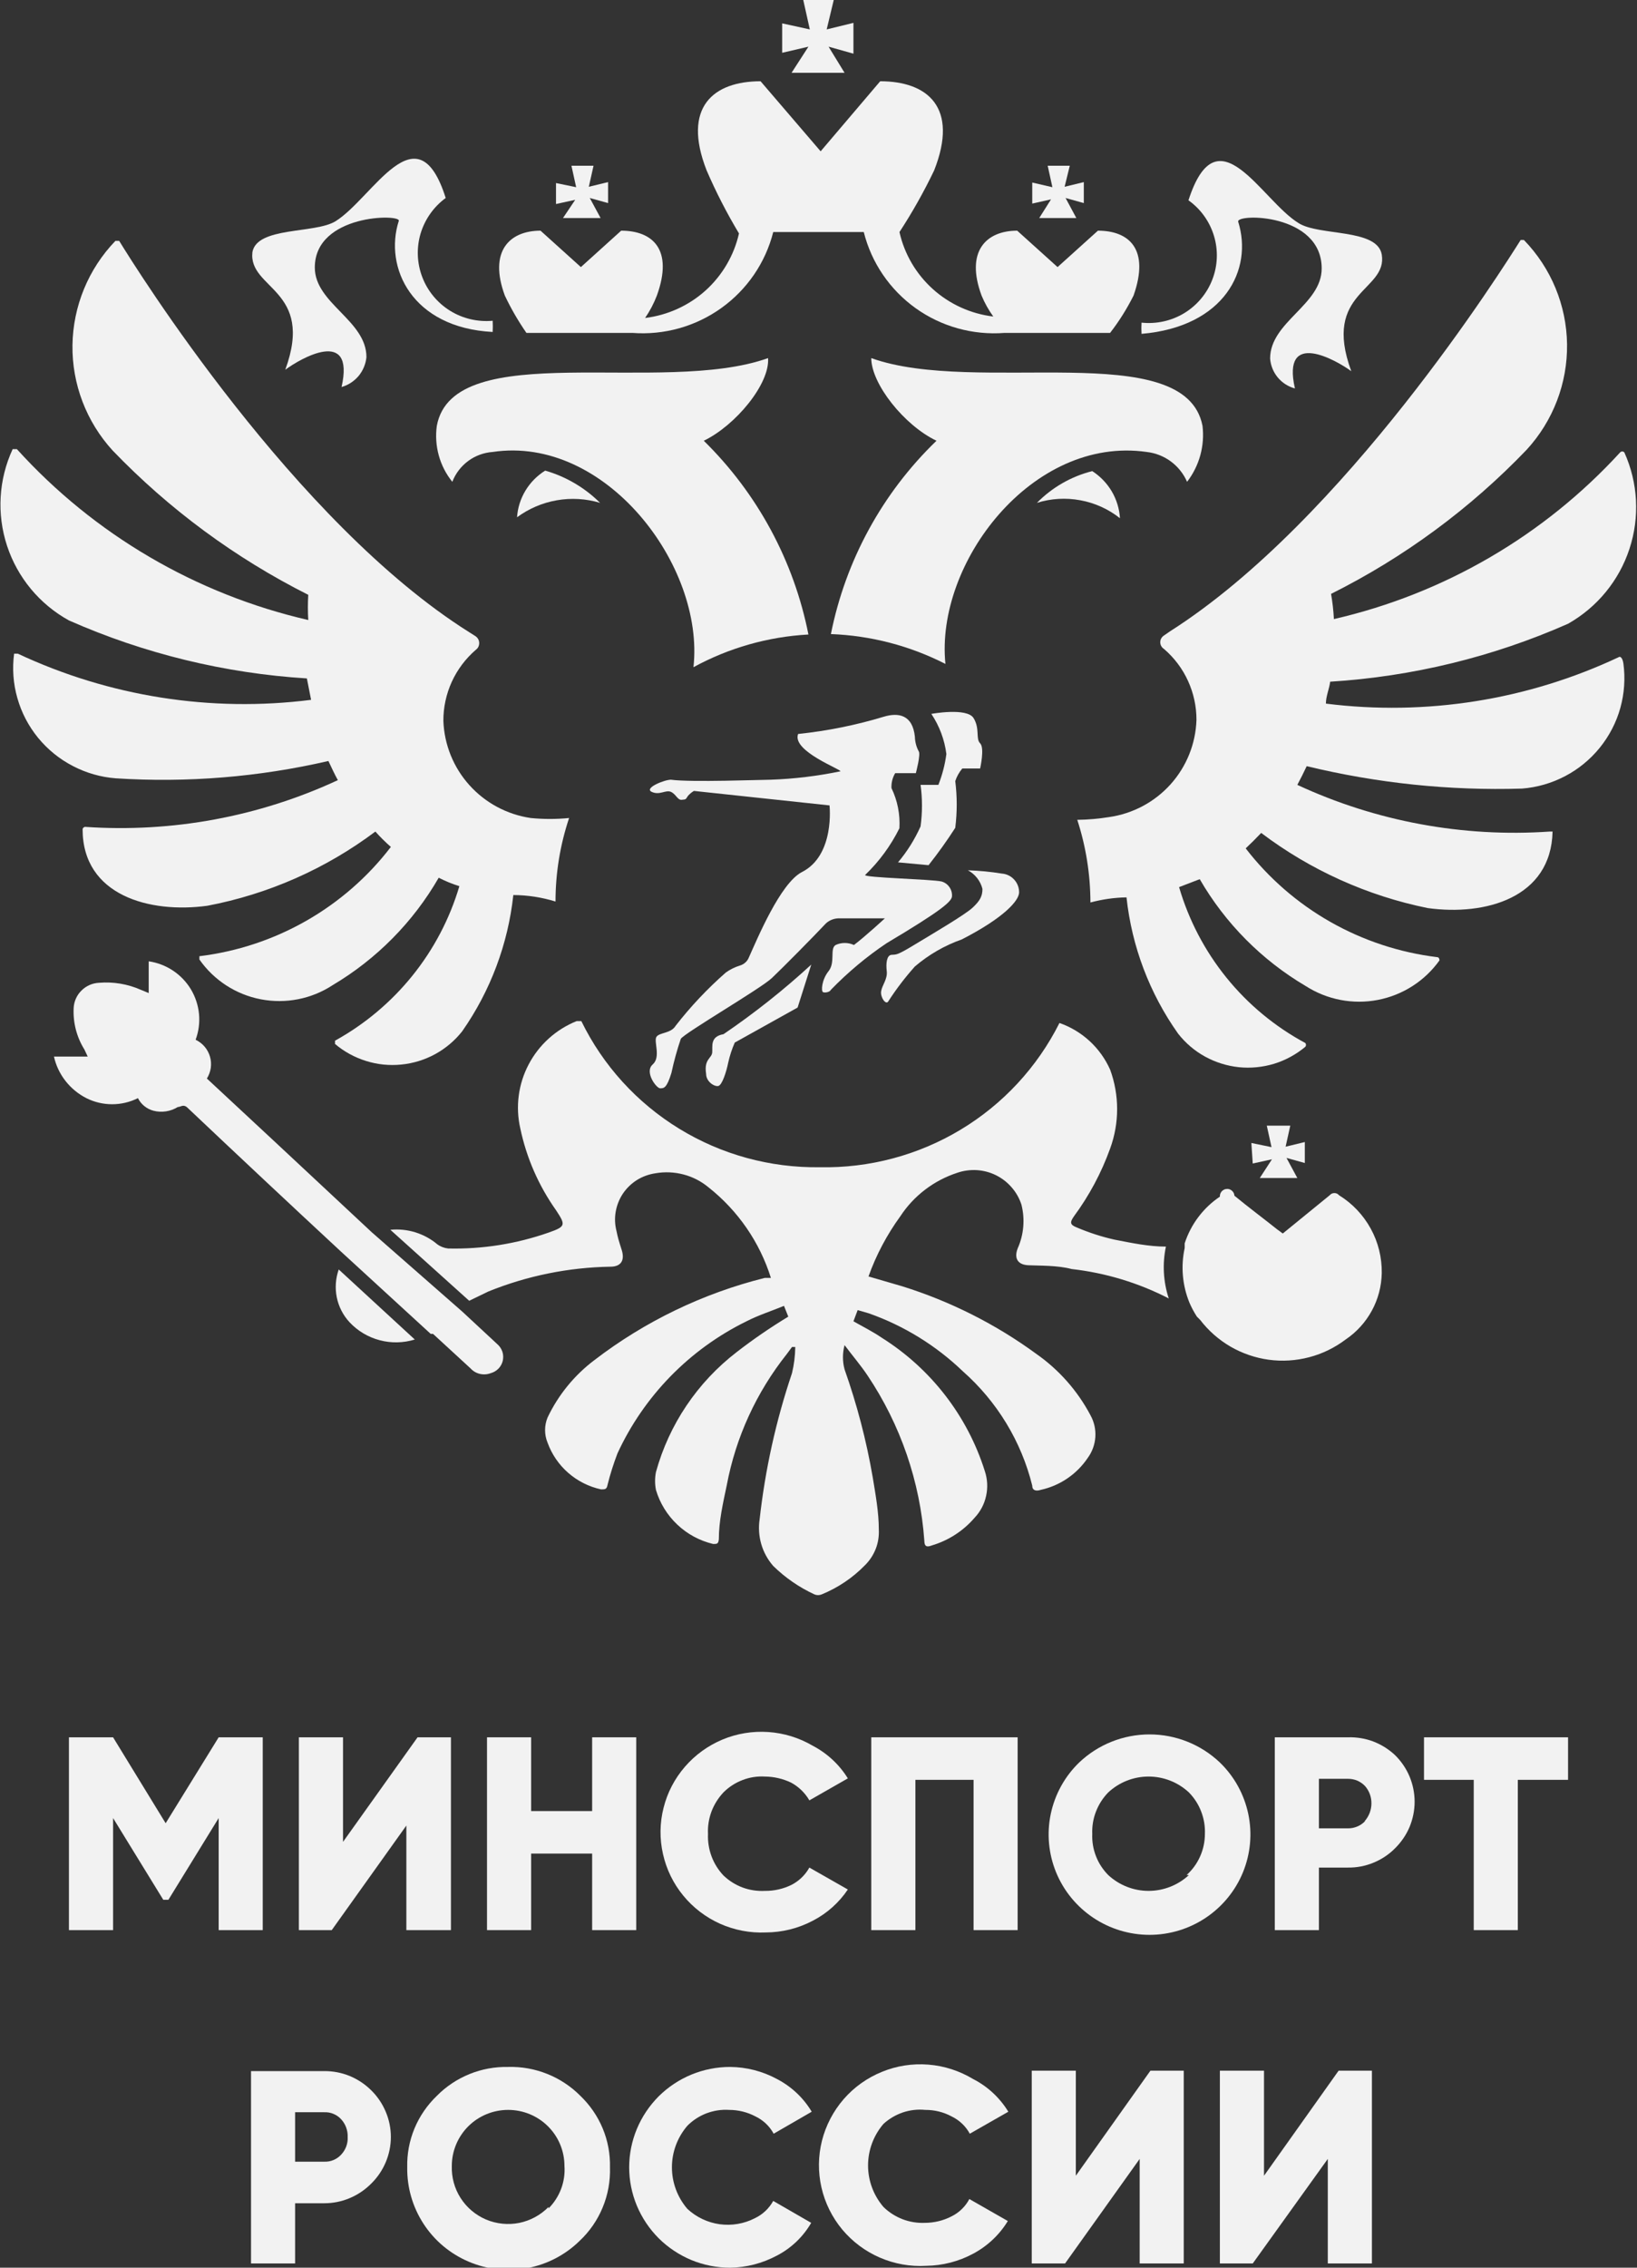 <svg width="26" height="36" viewBox="0 0 26 36" fill="none" xmlns="http://www.w3.org/2000/svg">
<rect x="0" y="0" width="26" height="36" fill="#333333" stroke="none"/>
<g clip-path="url(#clip0_216_4944)">
<path d="M8.942 3.461H9.539L9.367 3.143L9.658 3.224V2.891L9.352 2.965L9.427 2.631H9.076L9.151 2.972L8.831 2.906V3.239L9.136 3.172L8.942 3.461Z" fill="#F2F2F2"/>
<path d="M16.506 3.461H17.095L16.924 3.143L17.214 3.224V2.891L16.909 2.965L16.991 2.631H16.64L16.715 2.972L16.395 2.898V3.232L16.693 3.165L16.506 3.461Z" fill="#F2F2F2"/>
<path d="M8.361 5.285H10.045C10.548 5.323 11.048 5.183 11.457 4.89C11.866 4.597 12.158 4.17 12.281 3.684H13.719C13.841 4.171 14.133 4.599 14.542 4.892C14.951 5.185 15.452 5.324 15.955 5.285H17.631C17.775 5.1 17.899 4.901 18.004 4.692C18.265 3.951 17.93 3.662 17.438 3.662L16.797 4.24L16.156 3.662C15.664 3.662 15.329 3.988 15.59 4.692C15.639 4.81 15.701 4.921 15.776 5.025C15.419 4.982 15.084 4.83 14.817 4.59C14.55 4.35 14.364 4.033 14.286 3.684C14.491 3.37 14.675 3.043 14.837 2.705C15.232 1.705 14.733 1.29 13.98 1.29L13.034 2.402L12.08 1.29C11.335 1.29 10.828 1.697 11.223 2.705C11.372 3.05 11.544 3.384 11.737 3.706C11.658 4.055 11.472 4.372 11.206 4.612C10.939 4.852 10.604 5.004 10.246 5.048C10.322 4.937 10.385 4.817 10.433 4.692C10.701 3.951 10.358 3.662 9.866 3.662L9.226 4.24L8.585 3.662C8.093 3.662 7.758 3.988 8.018 4.692C8.116 4.899 8.231 5.097 8.361 5.285Z" fill="#F2F2F2"/>
<path d="M12.572 1.156H13.414L13.16 0.741L13.555 0.852V0.363L13.13 0.467L13.242 0H12.758L12.862 0.467L12.423 0.371V0.838L12.84 0.741L12.572 1.156Z" fill="#F2F2F2"/>
<path d="M5.552 20.991C5.681 21.129 5.847 21.228 6.03 21.276C6.213 21.325 6.406 21.321 6.588 21.265L5.38 20.153C5.33 20.295 5.319 20.448 5.349 20.596C5.379 20.743 5.449 20.88 5.552 20.991Z" fill="#F2F2F2"/>
<path d="M4.531 5.87C4.769 5.692 5.641 5.188 5.425 6.144C5.531 6.114 5.625 6.052 5.696 5.968C5.766 5.883 5.809 5.779 5.82 5.67C5.82 5.085 5 4.818 5 4.247C5 3.395 6.371 3.395 6.334 3.506C6.096 4.247 6.543 5.203 7.825 5.27C7.828 5.211 7.828 5.151 7.825 5.092C7.588 5.114 7.35 5.058 7.148 4.933C6.947 4.808 6.791 4.62 6.707 4.399C6.622 4.178 6.613 3.935 6.68 3.708C6.748 3.482 6.888 3.283 7.079 3.143C6.625 1.712 5.924 3.143 5.328 3.513C5 3.713 4.084 3.595 4.009 4.002C3.942 4.595 5 4.588 4.531 5.87Z" fill="#F2F2F2"/>
<path d="M5.216 12.081C5.269 12.193 5.313 12.289 5.366 12.385C4.114 12.966 2.734 13.221 1.356 13.127C1.346 13.126 1.335 13.13 1.327 13.137C1.319 13.144 1.313 13.153 1.312 13.164C1.312 14.216 2.377 14.505 3.294 14.379C4.262 14.195 5.175 13.792 5.962 13.201C6.036 13.285 6.118 13.366 6.208 13.445C5.843 13.922 5.386 14.32 4.864 14.618C4.342 14.916 3.765 15.107 3.167 15.18C3.167 15.18 3.167 15.18 3.167 15.232C3.397 15.561 3.746 15.788 4.142 15.864C4.537 15.94 4.947 15.86 5.284 15.639C5.983 15.224 6.563 14.637 6.968 13.934C7.073 13.988 7.183 14.033 7.296 14.068C6.987 15.112 6.277 15.993 5.321 16.521C5.321 16.521 5.321 16.521 5.321 16.573C5.465 16.695 5.633 16.787 5.814 16.843C5.994 16.9 6.185 16.919 6.373 16.9C6.562 16.882 6.745 16.825 6.911 16.735C7.077 16.644 7.223 16.521 7.34 16.373C7.79 15.731 8.069 14.986 8.153 14.209C8.38 14.21 8.606 14.245 8.823 14.312C8.823 13.861 8.896 13.413 9.039 12.986C8.836 13.006 8.631 13.006 8.428 12.986C8.052 12.93 7.708 12.746 7.455 12.464C7.202 12.183 7.056 11.822 7.042 11.444C7.041 11.23 7.087 11.019 7.175 10.825C7.264 10.63 7.394 10.457 7.556 10.317C7.573 10.305 7.587 10.289 7.597 10.27C7.606 10.251 7.611 10.231 7.611 10.21C7.611 10.189 7.606 10.168 7.597 10.15C7.587 10.131 7.573 10.115 7.556 10.102L7.452 10.036C4.68 8.294 2.161 4.262 1.893 3.824C1.893 3.824 1.848 3.824 1.833 3.824C1.403 4.27 1.16 4.862 1.151 5.48C1.143 6.097 1.371 6.695 1.789 7.152C2.686 8.085 3.737 8.86 4.896 9.443C4.888 9.576 4.888 9.71 4.896 9.843C3.11 9.432 1.495 8.485 0.268 7.13C0.268 7.13 0.216 7.13 0.201 7.13C-0.022 7.612 -0.054 8.16 0.112 8.665C0.278 9.169 0.629 9.593 1.096 9.85C2.29 10.377 3.569 10.689 4.874 10.77L4.941 11.11C3.35 11.312 1.734 11.057 0.283 10.377C0.283 10.377 0.224 10.377 0.224 10.377C0.193 10.613 0.21 10.854 0.276 11.083C0.341 11.313 0.453 11.527 0.604 11.712C0.756 11.897 0.943 12.05 1.156 12.16C1.368 12.271 1.601 12.338 1.841 12.356C2.973 12.429 4.111 12.336 5.216 12.081Z" fill="#F2F2F2"/>
<path d="M1.371 17.433C1.498 17.497 1.639 17.53 1.781 17.53C1.923 17.53 2.064 17.497 2.191 17.433C2.215 17.482 2.25 17.525 2.292 17.559C2.335 17.594 2.384 17.619 2.437 17.633C2.502 17.65 2.57 17.653 2.637 17.643C2.703 17.633 2.767 17.609 2.824 17.574C2.869 17.574 2.906 17.529 2.966 17.574C3.781 18.345 4.595 19.108 5.41 19.864L6.841 21.176H6.878L7.474 21.724C7.514 21.768 7.566 21.798 7.623 21.811C7.68 21.824 7.74 21.82 7.795 21.799C7.842 21.786 7.884 21.761 7.918 21.726C7.952 21.691 7.975 21.647 7.986 21.6C7.996 21.553 7.994 21.503 7.979 21.458C7.963 21.412 7.936 21.371 7.899 21.339L7.34 20.82L5.902 19.56L4.33 18.093L3.286 17.122C3.318 17.07 3.339 17.013 3.348 16.953C3.356 16.893 3.352 16.832 3.335 16.774C3.318 16.716 3.289 16.662 3.25 16.616C3.211 16.57 3.162 16.533 3.107 16.506C3.155 16.376 3.174 16.237 3.161 16.099C3.148 15.96 3.104 15.827 3.033 15.707C2.961 15.588 2.864 15.486 2.748 15.409C2.632 15.332 2.5 15.281 2.362 15.261V15.765L2.236 15.713C2.028 15.621 1.799 15.583 1.572 15.602C1.467 15.607 1.368 15.651 1.294 15.725C1.219 15.799 1.175 15.898 1.17 16.002C1.158 16.235 1.218 16.465 1.341 16.662L1.393 16.773H0.857C0.888 16.914 0.951 17.046 1.04 17.16C1.129 17.274 1.242 17.367 1.371 17.433Z" fill="#F2F2F2"/>
<path d="M17.348 7.479C17.014 7.563 16.71 7.738 16.469 7.983C16.692 7.913 16.929 7.899 17.159 7.942C17.389 7.984 17.605 8.082 17.788 8.227C17.779 8.077 17.734 7.931 17.658 7.801C17.581 7.671 17.475 7.561 17.348 7.479Z" fill="#F2F2F2"/>
<path d="M14.04 11.377C13.595 11.512 13.138 11.604 12.676 11.652C12.572 11.926 13.384 12.222 13.347 12.245C12.983 12.32 12.614 12.365 12.244 12.378C12.109 12.378 10.969 12.422 10.656 12.378C10.552 12.378 10.224 12.511 10.351 12.571C10.477 12.63 10.574 12.534 10.656 12.571C10.738 12.608 10.761 12.704 10.828 12.697C10.895 12.689 10.887 12.697 10.925 12.637C10.952 12.605 10.985 12.578 11.021 12.556L13.175 12.786C13.175 12.786 13.264 13.579 12.735 13.845C12.393 14.023 12.027 14.905 11.893 15.202C11.881 15.232 11.862 15.259 11.837 15.281C11.813 15.303 11.783 15.319 11.752 15.328C11.672 15.353 11.596 15.39 11.528 15.439C11.236 15.695 10.969 15.978 10.731 16.284C10.656 16.41 10.47 16.388 10.425 16.462C10.381 16.536 10.5 16.781 10.366 16.899C10.232 17.018 10.425 17.277 10.485 17.277C10.544 17.277 10.589 17.277 10.664 17.033C10.703 16.85 10.753 16.669 10.813 16.492C10.865 16.403 12.087 15.691 12.258 15.528C12.43 15.365 12.922 14.868 13.116 14.661C13.168 14.612 13.237 14.583 13.309 14.579H14.054C14.054 14.579 13.749 14.861 13.563 15.002C13.517 14.981 13.467 14.97 13.417 14.97C13.367 14.97 13.317 14.981 13.272 15.002C13.175 15.061 13.272 15.276 13.16 15.417C13.048 15.558 13.041 15.736 13.071 15.75C13.101 15.765 13.182 15.75 13.197 15.713C13.466 15.436 13.763 15.187 14.084 14.972C14.956 14.453 15.113 14.312 15.12 14.231C15.124 14.179 15.11 14.127 15.08 14.084C15.05 14.04 15.007 14.009 14.956 13.994C14.8 13.957 13.712 13.934 13.741 13.89C13.964 13.676 14.148 13.425 14.285 13.149C14.298 12.929 14.255 12.71 14.159 12.511C14.155 12.428 14.175 12.346 14.218 12.274H14.546C14.546 12.274 14.628 11.97 14.591 11.926C14.553 11.855 14.533 11.776 14.531 11.696C14.494 11.34 14.263 11.311 14.04 11.377Z" fill="#F2F2F2"/>
<path d="M11.215 17.048C11.215 17.174 11.35 17.255 11.409 17.24C11.469 17.226 11.536 17.018 11.566 16.87C11.59 16.76 11.625 16.654 11.67 16.551L12.668 15.995L12.885 15.313C12.448 15.715 11.982 16.084 11.491 16.418C11.275 16.455 11.32 16.61 11.312 16.707C11.305 16.803 11.178 16.811 11.215 17.048Z" fill="#F2F2F2"/>
<path d="M18.213 7.175C18.352 7.191 18.485 7.243 18.597 7.326C18.71 7.41 18.798 7.521 18.854 7.649C19.049 7.396 19.137 7.077 19.099 6.76C18.824 5.344 15.508 6.285 13.838 5.685C13.838 6.093 14.36 6.752 14.874 6.997C14.014 7.826 13.43 8.897 13.197 10.066C13.831 10.09 14.452 10.252 15.016 10.54C14.852 8.939 16.394 6.915 18.213 7.175Z" fill="#F2F2F2"/>
<path d="M14.107 15.899C14.233 15.703 14.375 15.517 14.531 15.343C14.751 15.155 15.004 15.009 15.277 14.913C15.94 14.572 16.178 14.305 16.186 14.172C16.188 14.095 16.16 14.021 16.109 13.965C16.058 13.908 15.986 13.873 15.91 13.868C15.732 13.839 15.553 13.822 15.373 13.816C15.431 13.847 15.48 13.889 15.52 13.94C15.56 13.991 15.589 14.05 15.604 14.112C15.604 14.224 15.567 14.298 15.448 14.409C15.329 14.52 14.837 14.809 14.531 14.994C14.226 15.18 14.233 15.15 14.159 15.158C14.084 15.165 14.069 15.291 14.084 15.417C14.099 15.543 14.01 15.639 13.995 15.736C13.98 15.832 14.069 15.958 14.107 15.899Z" fill="#F2F2F2"/>
<path d="M14.904 12.46H14.621C14.651 12.678 14.651 12.9 14.621 13.119C14.529 13.325 14.409 13.517 14.263 13.69L14.748 13.735C14.899 13.544 15.041 13.346 15.172 13.142C15.203 12.895 15.203 12.646 15.172 12.4C15.196 12.327 15.234 12.259 15.284 12.2H15.567C15.567 12.2 15.642 11.874 15.567 11.8C15.493 11.726 15.567 11.57 15.463 11.4C15.359 11.229 14.792 11.333 14.792 11.333C14.92 11.524 15.002 11.742 15.031 11.97C15.009 12.138 14.966 12.302 14.904 12.46Z" fill="#F2F2F2"/>
<path d="M9.531 7.983C9.288 7.742 8.989 7.566 8.659 7.471C8.531 7.551 8.424 7.659 8.346 7.788C8.268 7.917 8.222 8.062 8.212 8.212C8.399 8.074 8.615 7.982 8.844 7.942C9.073 7.902 9.309 7.916 9.531 7.983Z" fill="#F2F2F2"/>
<path d="M12.199 5.685C10.522 6.285 7.199 5.344 6.938 6.76C6.916 6.917 6.927 7.077 6.969 7.23C7.011 7.383 7.084 7.525 7.184 7.649C7.234 7.518 7.322 7.403 7.435 7.319C7.548 7.235 7.684 7.185 7.825 7.175C9.613 6.908 11.193 8.976 11.014 10.592C11.576 10.285 12.2 10.108 12.84 10.073C12.609 8.905 12.03 7.833 11.178 6.997C11.685 6.752 12.229 6.093 12.199 5.685Z" fill="#F2F2F2"/>
<path d="M19.666 3.521C19.621 3.387 20.992 3.38 20.992 4.262C20.992 4.84 20.173 5.107 20.173 5.692C20.181 5.802 20.224 5.907 20.294 5.992C20.365 6.077 20.46 6.138 20.567 6.167C20.351 5.218 21.231 5.722 21.462 5.893C20.992 4.618 22.043 4.625 21.946 4.04C21.872 3.624 20.955 3.75 20.627 3.543C20.031 3.18 19.338 1.749 18.876 3.18C19.07 3.318 19.212 3.516 19.281 3.744C19.35 3.971 19.341 4.215 19.256 4.436C19.171 4.658 19.014 4.846 18.811 4.97C18.607 5.094 18.368 5.147 18.131 5.122C18.127 5.181 18.127 5.24 18.131 5.3C19.45 5.188 19.904 4.277 19.666 3.521Z" fill="#F2F2F2"/>
<path d="M19.897 18.471L20.202 18.404L20.009 18.701H20.605L20.433 18.382L20.724 18.463V18.13L20.419 18.204L20.493 17.87H20.12L20.195 18.211L19.875 18.145L19.897 18.471Z" fill="#F2F2F2"/>
<path d="M19.375 18.997C19.111 19.174 18.914 19.436 18.816 19.738V19.812C18.753 20.102 18.779 20.404 18.891 20.679C18.924 20.756 18.964 20.831 19.01 20.902L19.062 20.954C19.193 21.125 19.357 21.269 19.544 21.378C19.731 21.486 19.938 21.557 20.152 21.586C20.367 21.615 20.585 21.601 20.794 21.546C21.004 21.491 21.2 21.395 21.372 21.265C21.546 21.148 21.688 20.991 21.788 20.808C21.888 20.625 21.942 20.421 21.946 20.212C21.95 19.965 21.89 19.721 21.771 19.505C21.652 19.288 21.479 19.105 21.268 18.975C21.259 18.964 21.247 18.955 21.235 18.949C21.222 18.943 21.208 18.94 21.194 18.94C21.179 18.94 21.165 18.943 21.152 18.949C21.139 18.955 21.128 18.964 21.119 18.975L20.374 19.582L20.284 19.516C20.061 19.338 19.83 19.167 19.606 18.982C19.605 18.967 19.601 18.952 19.595 18.939C19.588 18.925 19.578 18.913 19.567 18.903C19.556 18.893 19.542 18.885 19.528 18.88C19.514 18.875 19.498 18.873 19.483 18.875C19.468 18.875 19.453 18.879 19.44 18.886C19.426 18.893 19.414 18.902 19.404 18.913C19.394 18.925 19.386 18.938 19.381 18.952C19.376 18.967 19.374 18.982 19.375 18.997Z" fill="#F2F2F2"/>
<path d="M17.632 18.233C17.78 17.829 17.78 17.385 17.632 16.981C17.555 16.809 17.445 16.655 17.306 16.527C17.168 16.4 17.005 16.302 16.827 16.24C16.475 16.941 15.931 17.529 15.257 17.934C14.582 18.34 13.806 18.546 13.019 18.53C12.231 18.541 11.457 18.329 10.787 17.918C10.116 17.507 9.577 16.915 9.233 16.21H9.159C8.83 16.342 8.56 16.586 8.396 16.899C8.232 17.211 8.185 17.571 8.264 17.915C8.362 18.381 8.555 18.822 8.831 19.212C8.987 19.449 8.987 19.471 8.712 19.568C8.2 19.747 7.659 19.833 7.117 19.82C7.055 19.813 6.995 19.79 6.945 19.753C6.843 19.667 6.724 19.603 6.596 19.563C6.468 19.524 6.334 19.51 6.2 19.523L7.452 20.65L7.758 20.502C8.374 20.253 9.031 20.12 9.695 20.109C9.867 20.109 9.926 20.005 9.874 19.842C9.822 19.679 9.814 19.649 9.792 19.545C9.766 19.444 9.761 19.339 9.779 19.236C9.797 19.133 9.836 19.035 9.894 18.948C9.953 18.861 10.029 18.788 10.118 18.732C10.207 18.677 10.307 18.641 10.411 18.626C10.559 18.6 10.711 18.607 10.856 18.645C11.002 18.683 11.137 18.753 11.253 18.849C11.72 19.218 12.066 19.719 12.244 20.287H12.147C11.165 20.532 10.244 20.976 9.442 21.591C9.123 21.831 8.868 22.144 8.697 22.503C8.644 22.631 8.644 22.775 8.697 22.903C8.764 23.088 8.877 23.253 9.025 23.382C9.174 23.512 9.353 23.602 9.546 23.644C9.613 23.644 9.636 23.644 9.65 23.57C9.692 23.401 9.745 23.236 9.807 23.073C10.228 22.161 10.951 21.42 11.856 20.976C12.043 20.88 12.251 20.813 12.452 20.731L12.52 20.902C12.236 21.074 11.962 21.262 11.7 21.465C11.076 21.945 10.626 22.614 10.418 23.37C10.4 23.463 10.4 23.559 10.418 23.652C10.48 23.862 10.597 24.052 10.757 24.203C10.916 24.354 11.113 24.46 11.327 24.511C11.387 24.511 11.409 24.511 11.417 24.437C11.417 24.148 11.484 23.859 11.543 23.578C11.686 22.817 12.014 22.102 12.497 21.495L12.579 21.384H12.631C12.629 21.523 12.612 21.663 12.579 21.799C12.325 22.552 12.153 23.329 12.065 24.119C12.045 24.25 12.054 24.385 12.091 24.513C12.128 24.641 12.193 24.759 12.281 24.86C12.472 25.047 12.694 25.2 12.937 25.312C12.954 25.319 12.973 25.323 12.993 25.323C13.012 25.323 13.031 25.319 13.049 25.312C13.306 25.207 13.54 25.051 13.734 24.852C13.81 24.779 13.869 24.689 13.908 24.591C13.947 24.493 13.963 24.387 13.958 24.282C13.958 24.007 13.906 23.726 13.861 23.451C13.761 22.869 13.611 22.296 13.414 21.739C13.38 21.613 13.38 21.48 13.414 21.354C13.548 21.532 13.675 21.68 13.779 21.836C14.303 22.618 14.614 23.522 14.681 24.459C14.681 24.556 14.725 24.563 14.8 24.534C15.063 24.456 15.299 24.304 15.478 24.096C15.57 23.999 15.634 23.879 15.662 23.748C15.691 23.618 15.684 23.482 15.642 23.355C15.366 22.477 14.784 21.726 14.002 21.235C13.861 21.139 13.712 21.065 13.555 20.976L13.622 20.798L13.801 20.85C14.358 21.047 14.866 21.36 15.292 21.769C15.836 22.249 16.221 22.882 16.395 23.585C16.395 23.666 16.462 23.674 16.529 23.652C16.833 23.586 17.1 23.405 17.274 23.148C17.346 23.05 17.389 22.934 17.397 22.813C17.405 22.692 17.378 22.572 17.319 22.466C17.114 22.079 16.82 21.746 16.462 21.495C15.816 21.022 15.095 20.659 14.33 20.42L13.794 20.264C13.916 19.923 14.087 19.601 14.3 19.308C14.513 18.983 14.832 18.74 15.202 18.619C15.302 18.584 15.409 18.57 15.515 18.576C15.621 18.583 15.724 18.61 15.819 18.657C15.914 18.704 15.999 18.77 16.068 18.85C16.138 18.93 16.19 19.022 16.223 19.123C16.282 19.355 16.261 19.601 16.163 19.82C16.104 19.975 16.163 20.079 16.335 20.086C16.506 20.094 16.797 20.086 17.02 20.146C17.559 20.207 18.082 20.365 18.563 20.613C18.476 20.347 18.46 20.063 18.518 19.79C18.243 19.79 17.967 19.731 17.699 19.679C17.494 19.633 17.295 19.568 17.102 19.486C16.991 19.442 16.991 19.404 17.058 19.308C17.3 18.98 17.494 18.617 17.632 18.233Z" fill="#F2F2F2"/>
<path d="M25.717 10.429C24.267 11.113 22.651 11.37 21.059 11.17C21.059 11.051 21.112 10.94 21.127 10.822C22.431 10.741 23.71 10.43 24.905 9.902C25.367 9.641 25.715 9.217 25.88 8.714C26.046 8.211 26.017 7.665 25.799 7.182C25.795 7.178 25.79 7.174 25.784 7.171C25.778 7.169 25.772 7.167 25.765 7.167C25.759 7.167 25.753 7.169 25.747 7.171C25.741 7.174 25.736 7.178 25.732 7.182C24.522 8.503 22.936 9.426 21.186 9.828C21.179 9.694 21.164 9.561 21.141 9.428C22.302 8.848 23.353 8.073 24.249 7.138C24.668 6.681 24.897 6.083 24.889 5.465C24.881 4.847 24.636 4.255 24.204 3.81H24.152C23.876 4.247 21.358 8.257 18.585 10.021L18.488 10.088C18.47 10.099 18.455 10.115 18.444 10.134C18.433 10.152 18.428 10.174 18.428 10.195C18.428 10.217 18.433 10.238 18.444 10.257C18.455 10.276 18.47 10.291 18.488 10.303C18.651 10.443 18.781 10.616 18.869 10.81C18.958 11.005 19.004 11.216 19.003 11.429C18.991 11.807 18.845 12.169 18.592 12.451C18.338 12.733 17.993 12.917 17.617 12.971C17.449 12.998 17.28 13.013 17.11 13.015C17.248 13.439 17.318 13.882 17.319 14.327C17.506 14.277 17.698 14.249 17.892 14.246C17.976 15.025 18.258 15.77 18.712 16.41C18.829 16.559 18.974 16.683 19.14 16.774C19.306 16.865 19.489 16.922 19.677 16.942C19.866 16.961 20.056 16.942 20.238 16.887C20.419 16.831 20.587 16.739 20.732 16.618C20.739 16.61 20.743 16.599 20.743 16.588C20.743 16.577 20.739 16.567 20.732 16.558C20.249 16.298 19.824 15.946 19.48 15.521C19.136 15.096 18.88 14.607 18.727 14.083L19.055 13.957C19.46 14.657 20.04 15.242 20.739 15.654C21.078 15.871 21.488 15.95 21.883 15.874C22.279 15.798 22.63 15.573 22.863 15.246C22.863 15.246 22.863 15.195 22.826 15.195C22.229 15.122 21.653 14.932 21.131 14.636C20.608 14.339 20.151 13.942 19.785 13.468C19.865 13.393 19.947 13.312 20.031 13.223C20.812 13.813 21.716 14.221 22.677 14.416C23.593 14.542 24.636 14.253 24.659 13.201C24.659 13.201 24.659 13.201 24.614 13.201C23.236 13.296 21.856 13.041 20.605 12.46C20.657 12.363 20.709 12.259 20.754 12.163C21.873 12.434 23.023 12.554 24.174 12.519C24.414 12.5 24.646 12.433 24.859 12.321C25.071 12.21 25.258 12.056 25.409 11.87C25.559 11.684 25.671 11.47 25.735 11.24C25.799 11.01 25.816 10.769 25.784 10.533C25.769 10.436 25.732 10.421 25.717 10.429Z" fill="#F2F2F2"/>
<path d="M4.173 30.641V27.58H3.473L2.631 28.944L1.796 27.58H1.095V30.641H1.796V28.862L2.593 30.159H2.675L3.473 28.862V30.641H4.173Z" fill="#F2F2F2"/>
<path d="M13.838 30.641H14.539V28.255H15.463V30.641H16.163V27.58H13.838V30.641Z" fill="#F2F2F2"/>
<path d="M21.41 27.58H20.247V30.641H20.948V29.648H21.41C21.548 29.65 21.685 29.624 21.813 29.571C21.941 29.519 22.058 29.442 22.155 29.344C22.254 29.247 22.333 29.132 22.387 29.005C22.44 28.877 22.468 28.741 22.468 28.603C22.468 28.465 22.44 28.328 22.387 28.201C22.333 28.073 22.254 27.958 22.155 27.861C22.055 27.768 21.938 27.695 21.811 27.646C21.683 27.598 21.546 27.576 21.41 27.58ZM21.678 28.914C21.643 28.95 21.602 28.978 21.555 28.997C21.509 29.016 21.46 29.026 21.41 29.025H20.948V28.239H21.41C21.46 28.239 21.509 28.248 21.555 28.267C21.602 28.287 21.643 28.315 21.678 28.351C21.747 28.428 21.784 28.529 21.782 28.632C21.781 28.733 21.744 28.831 21.678 28.907V28.914Z" fill="#F2F2F2"/>
<path d="M22.617 28.255H23.407V30.641H24.107V28.255H24.905V27.58H22.617V28.255Z" fill="#F2F2F2"/>
<path d="M19.375 27.98C19.074 27.694 18.674 27.534 18.258 27.534C17.841 27.534 17.441 27.694 17.14 27.98C16.911 28.201 16.755 28.485 16.689 28.796C16.624 29.106 16.653 29.428 16.773 29.722C16.893 30.016 17.099 30.267 17.363 30.444C17.627 30.621 17.939 30.716 18.258 30.716C18.576 30.716 18.888 30.621 19.152 30.444C19.416 30.267 19.622 30.016 19.742 29.722C19.862 29.428 19.891 29.106 19.826 28.796C19.76 28.485 19.604 28.201 19.375 27.98ZM18.883 29.767C18.709 29.928 18.48 30.018 18.242 30.018C18.005 30.018 17.776 29.928 17.602 29.767C17.517 29.681 17.45 29.579 17.407 29.467C17.363 29.355 17.343 29.235 17.348 29.114C17.343 28.993 17.363 28.872 17.407 28.759C17.451 28.645 17.517 28.542 17.602 28.455C17.776 28.293 18.005 28.203 18.242 28.203C18.48 28.203 18.709 28.293 18.883 28.455C18.968 28.542 19.035 28.645 19.078 28.759C19.122 28.872 19.142 28.993 19.137 29.114C19.137 29.237 19.111 29.359 19.061 29.471C19.011 29.584 18.938 29.684 18.846 29.767H18.883Z" fill="#F2F2F2"/>
<path d="M7.162 30.641V27.58H6.632L5.448 29.24V27.58H4.747V30.641H5.269L6.454 28.981V30.641H7.162Z" fill="#F2F2F2"/>
<path d="M10.105 30.641V27.58H9.405V28.751H8.436V27.58H7.735V30.641H8.436V29.426H9.405V30.641H10.105Z" fill="#F2F2F2"/>
<path d="M13.466 29.996L12.855 29.648C12.79 29.765 12.691 29.861 12.572 29.922C12.44 29.987 12.294 30.02 12.147 30.018C12.027 30.024 11.906 30.006 11.793 29.964C11.681 29.922 11.578 29.857 11.491 29.774C11.408 29.686 11.343 29.582 11.301 29.469C11.259 29.355 11.24 29.235 11.245 29.114C11.239 28.993 11.258 28.873 11.3 28.759C11.343 28.646 11.408 28.542 11.491 28.454C11.576 28.369 11.679 28.302 11.792 28.259C11.905 28.215 12.026 28.196 12.147 28.203C12.291 28.204 12.434 28.237 12.564 28.299C12.685 28.364 12.786 28.462 12.855 28.581L13.466 28.232C13.33 28.012 13.137 27.833 12.907 27.713C12.692 27.587 12.451 27.513 12.202 27.496C11.954 27.479 11.704 27.52 11.474 27.616C11.245 27.712 11.04 27.86 10.878 28.048C10.715 28.236 10.599 28.459 10.539 28.7C10.478 28.94 10.475 29.191 10.53 29.433C10.584 29.675 10.694 29.901 10.852 30.093C11.009 30.285 11.21 30.438 11.437 30.54C11.665 30.641 11.913 30.689 12.162 30.678C12.422 30.677 12.677 30.614 12.907 30.493C13.133 30.377 13.325 30.206 13.466 29.996Z" fill="#F2F2F2"/>
<path d="M17.087 34.54V32.872H16.387V35.933H16.916L18.101 34.273V35.933H18.801V32.872H18.272L17.087 34.54Z" fill="#F2F2F2"/>
<path d="M11.58 33.495C11.726 33.495 11.869 33.53 11.998 33.598C12.121 33.657 12.223 33.753 12.288 33.873L12.892 33.524C12.761 33.303 12.569 33.124 12.341 33.005C12.112 32.881 11.856 32.815 11.595 32.813C11.385 32.813 11.177 32.854 10.982 32.934C10.788 33.014 10.611 33.132 10.462 33.279C10.314 33.428 10.196 33.603 10.115 33.797C10.035 33.99 9.993 34.197 9.993 34.406C9.993 34.616 10.035 34.823 10.115 35.016C10.196 35.209 10.314 35.385 10.462 35.533C10.611 35.681 10.788 35.798 10.982 35.879C11.177 35.959 11.385 36 11.595 36C11.856 35.997 12.111 35.93 12.341 35.807C12.568 35.689 12.756 35.509 12.884 35.288L12.281 34.94C12.215 35.059 12.114 35.155 11.99 35.214C11.818 35.303 11.622 35.336 11.43 35.31C11.238 35.283 11.059 35.198 10.917 35.066C10.759 34.882 10.672 34.648 10.672 34.406C10.672 34.164 10.759 33.931 10.917 33.747C11.003 33.66 11.107 33.593 11.221 33.549C11.336 33.506 11.458 33.487 11.58 33.495Z" fill="#F2F2F2"/>
<path d="M5.149 32.879H3.987V35.933H4.687V34.977H5.149C5.288 34.977 5.426 34.95 5.553 34.896C5.681 34.843 5.797 34.764 5.895 34.666C5.994 34.569 6.072 34.454 6.126 34.327C6.18 34.199 6.208 34.063 6.208 33.925C6.208 33.786 6.18 33.65 6.126 33.523C6.072 33.395 5.994 33.28 5.895 33.183C5.797 33.086 5.681 33.009 5.553 32.956C5.425 32.904 5.288 32.878 5.149 32.879ZM5.418 34.206C5.384 34.243 5.342 34.272 5.296 34.291C5.25 34.311 5.199 34.319 5.149 34.317H4.687V33.532H5.149C5.199 33.53 5.25 33.538 5.296 33.558C5.342 33.577 5.384 33.606 5.418 33.643C5.488 33.719 5.526 33.821 5.522 33.925C5.525 33.976 5.517 34.028 5.499 34.076C5.481 34.124 5.453 34.169 5.418 34.206Z" fill="#F2F2F2"/>
<path d="M8.071 32.813C7.86 32.809 7.651 32.847 7.457 32.926C7.262 33.005 7.085 33.123 6.938 33.272C6.785 33.419 6.664 33.595 6.583 33.79C6.502 33.985 6.463 34.195 6.468 34.406C6.463 34.724 6.553 35.035 6.726 35.302C6.899 35.569 7.148 35.778 7.441 35.903C7.734 36.029 8.058 36.065 8.372 36.007C8.686 35.949 8.975 35.799 9.203 35.577C9.363 35.428 9.489 35.245 9.572 35.044C9.656 34.842 9.695 34.624 9.688 34.406C9.693 34.195 9.654 33.985 9.573 33.79C9.492 33.595 9.371 33.419 9.218 33.272C9.069 33.122 8.89 33.003 8.692 32.924C8.495 32.845 8.283 32.807 8.071 32.813ZM8.712 35.036C8.586 35.165 8.423 35.253 8.246 35.289C8.069 35.324 7.885 35.305 7.719 35.235C7.553 35.164 7.412 35.045 7.315 34.893C7.218 34.741 7.17 34.564 7.176 34.384C7.176 34.148 7.271 33.922 7.438 33.755C7.606 33.588 7.833 33.495 8.071 33.495C8.308 33.495 8.535 33.588 8.703 33.755C8.871 33.922 8.965 34.148 8.965 34.384C8.974 34.508 8.956 34.632 8.912 34.749C8.868 34.865 8.8 34.971 8.712 35.059V35.036Z" fill="#F2F2F2"/>
<path d="M14.695 33.495C14.841 33.494 14.985 33.529 15.113 33.598C15.236 33.657 15.338 33.753 15.403 33.873L16.015 33.524C15.88 33.303 15.687 33.123 15.456 33.005C15.24 32.875 14.997 32.796 14.745 32.776C14.493 32.756 14.24 32.795 14.007 32.891C13.773 32.986 13.565 33.134 13.4 33.324C13.235 33.514 13.117 33.74 13.055 33.984C12.994 34.227 12.991 34.482 13.047 34.727C13.103 34.972 13.216 35.2 13.377 35.394C13.539 35.587 13.743 35.74 13.975 35.84C14.206 35.94 14.458 35.985 14.71 35.97C14.971 35.967 15.227 35.901 15.456 35.778C15.683 35.657 15.874 35.478 16.007 35.259L15.396 34.91C15.333 35.029 15.234 35.126 15.113 35.185C14.982 35.253 14.836 35.288 14.688 35.288C14.567 35.293 14.447 35.273 14.334 35.23C14.221 35.186 14.119 35.121 14.032 35.036C13.874 34.852 13.787 34.619 13.787 34.377C13.787 34.135 13.874 33.901 14.032 33.717C14.121 33.636 14.226 33.574 14.34 33.535C14.454 33.497 14.575 33.483 14.695 33.495Z" fill="#F2F2F2"/>
<path d="M20.076 34.54V32.872H19.375V35.933H19.897L21.089 34.273V35.933H21.79V32.872H21.261L20.076 34.54Z" fill="#F2F2F2"/>
</g>
<defs>
<clipPath id="clip0_216_4944">
<rect width="26" height="36" fill="white"/>
</clipPath>
</defs>
</svg>
